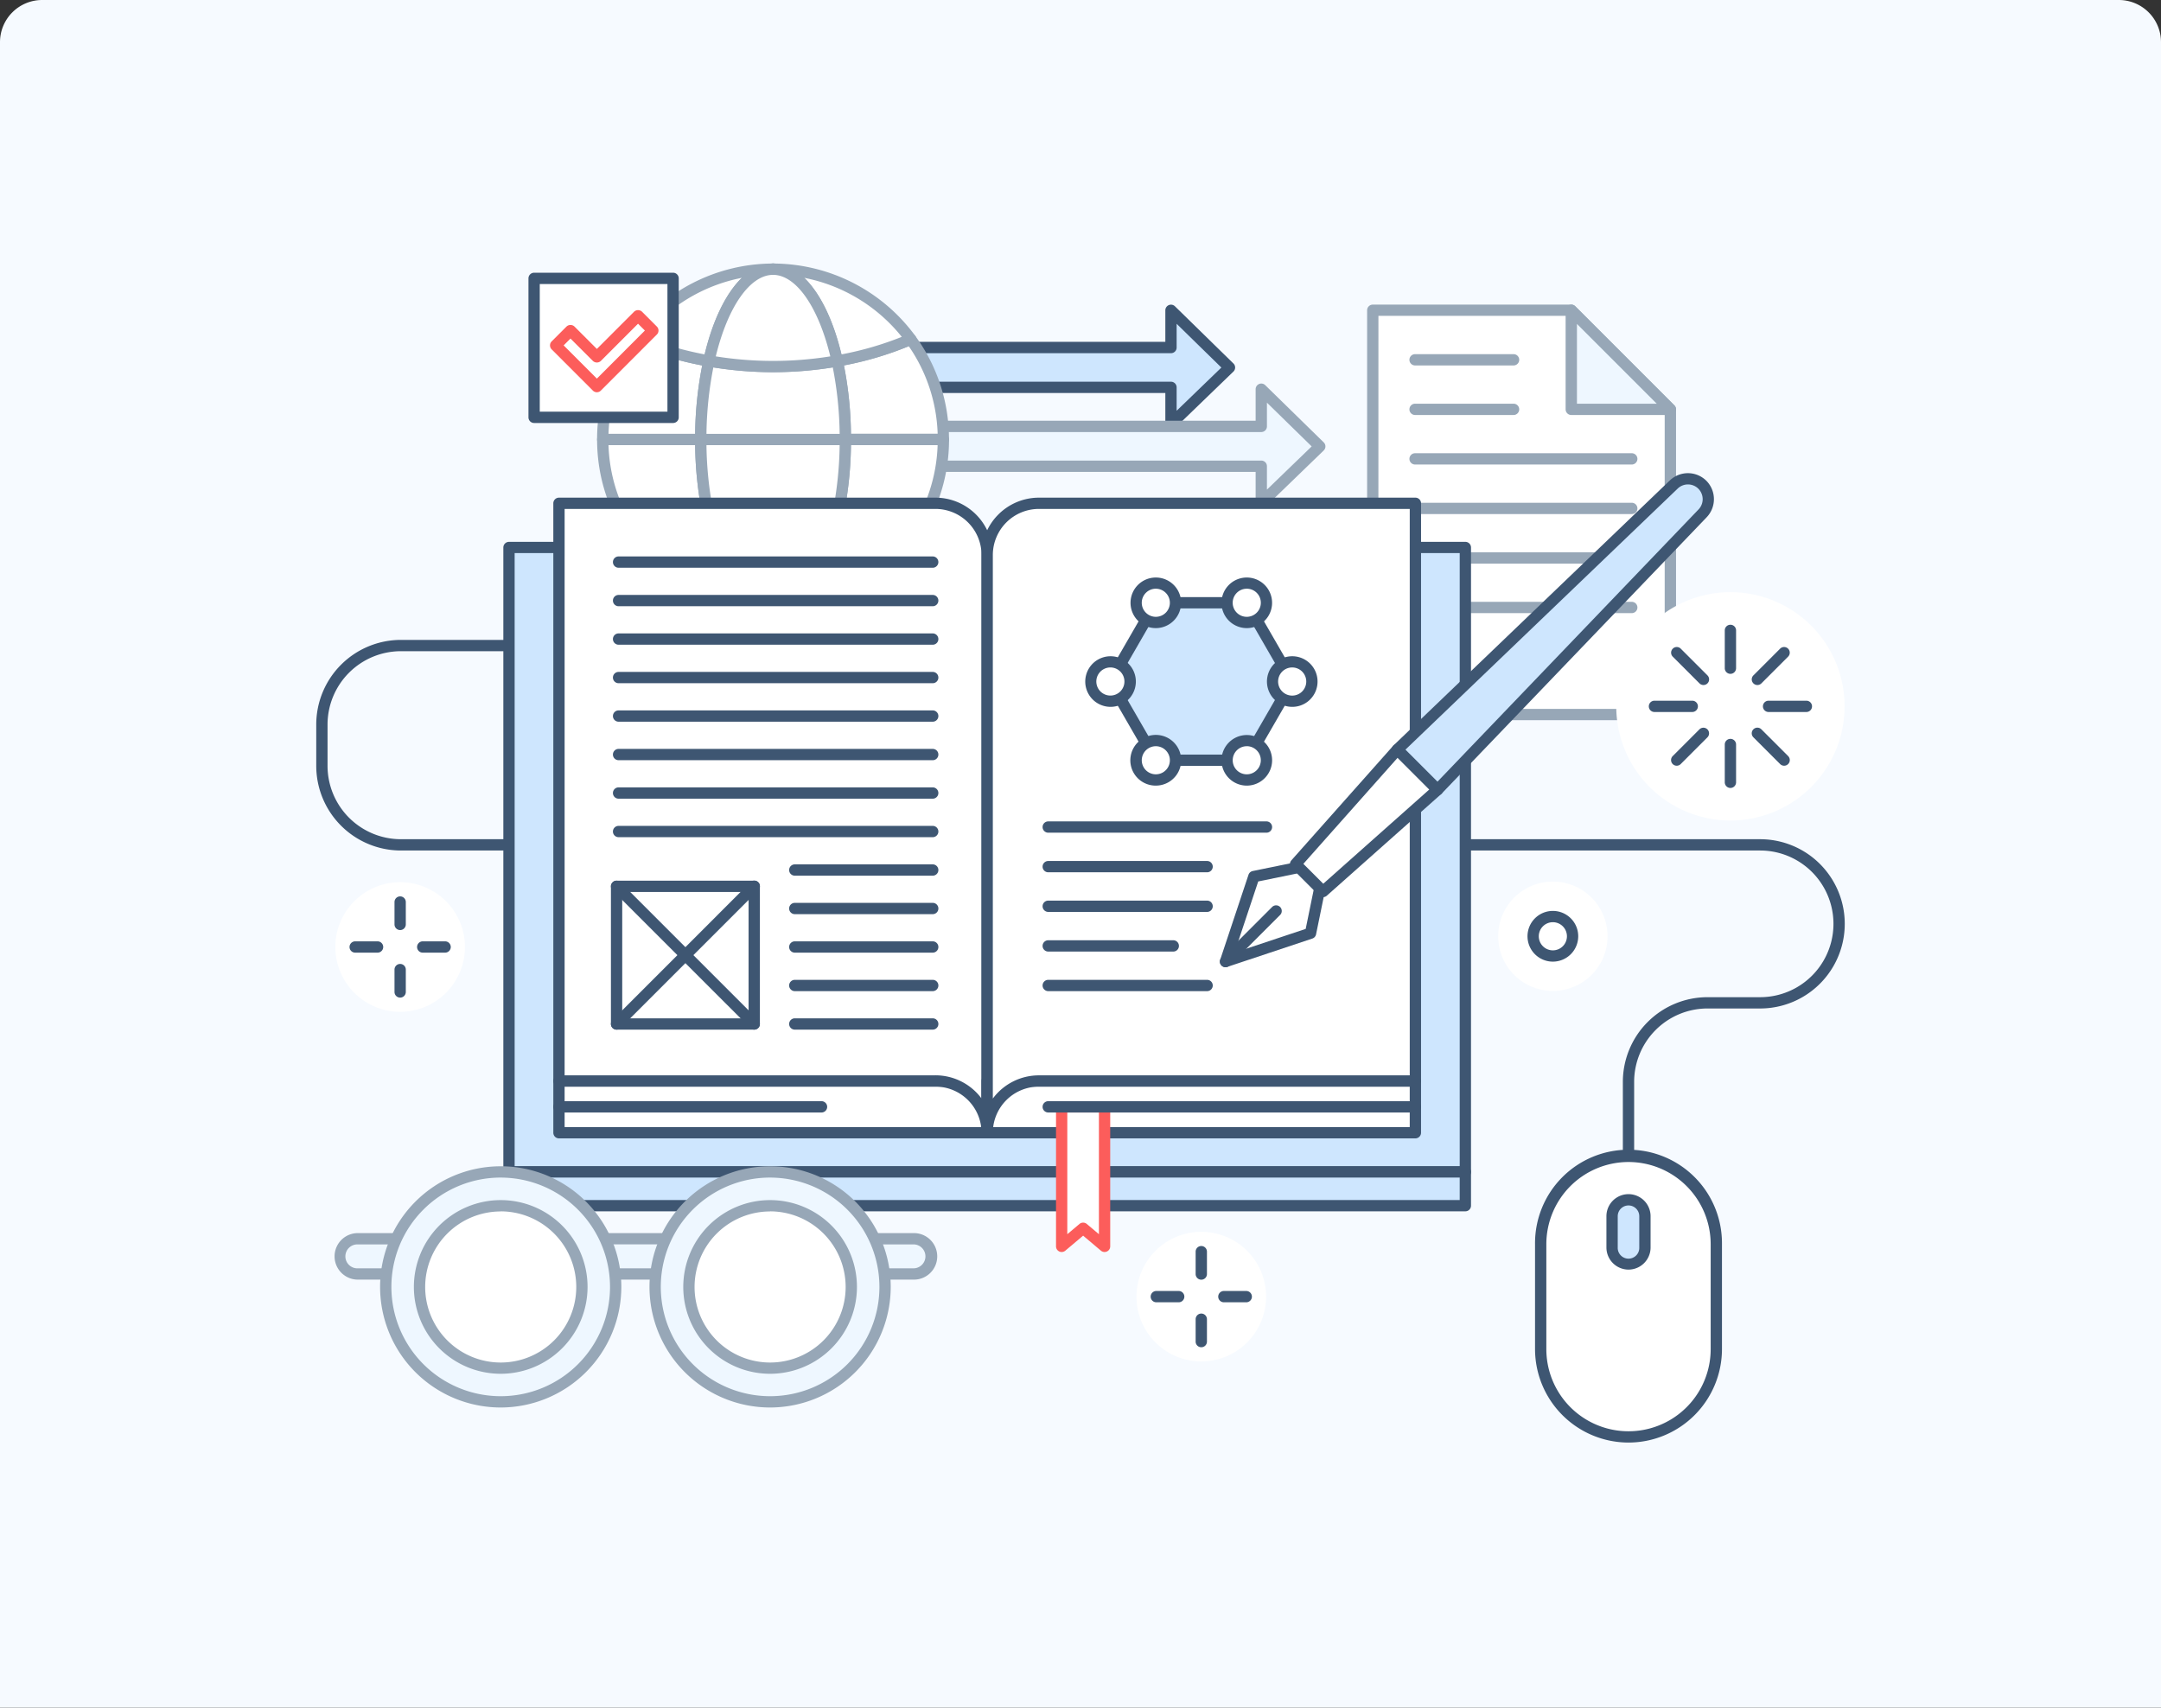 <svg xmlns="http://www.w3.org/2000/svg" width="205" height="162" viewBox="0 0 205 162">
  <rect x="0" y="0" width="205" height="162" fill="#333333" stroke="none"/>
  <g id="그룹_1027" data-name="그룹 1027" transform="translate(-81 -320)">
    <path id="img_" d="M4,0H201a4,4,0,0,1,4,4V162a0,0,0,0,1,0,0H0a0,0,0,0,1,0,0V4A4,4,0,0,1,4,0Z" transform="translate(81 320)" fill="#f6faff"/>
    <g id="그룹_960" data-name="그룹 960" transform="translate(-520.139 -201.984)">
      <path id="패스_1582" data-name="패스 1582" d="M893.153,566.726v28.956H864.921V557.327h18.833Z" transform="translate(-133.557 -5.909)" fill="#fff"/>
      <path id="패스_1583" data-name="패스 1583" d="M892.438,595.5H864.207a.536.536,0,0,1-.536-.536V556.613a.536.536,0,0,1,.536-.536H883.04a.534.534,0,0,1,.379.157l9.4,9.4a.536.536,0,0,1,.157.379v28.956A.536.536,0,0,1,892.438,595.5Zm-27.7-1.072H891.9v-28.2l-9.084-9.085H864.743Z" transform="translate(-132.842 -5.195)" fill="#97a7b7"/>
      <path id="패스_1584" data-name="패스 1584" d="M918.249,566.726h-9.4v-9.4Z" transform="translate(-158.653 -5.909)" fill="#eef7ff"/>
      <path id="패스_1585" data-name="패스 1585" d="M917.535,566.548h-9.4a.536.536,0,0,1-.536-.536v-9.4a.535.535,0,0,1,.914-.379l9.4,9.4a.536.536,0,0,1-.379.915Zm-8.862-1.072h7.568l-7.568-7.569Z" transform="translate(-157.939 -5.195)" fill="#97a7b7"/>
      <line id="선_322" data-name="선 322" x2="9.343" transform="translate(735.377 556.118)" fill="#fff"/>
      <path id="패스_1586" data-name="패스 1586" d="M882.91,568.11h-9.343a.536.536,0,1,1,0-1.072h9.343a.536.536,0,1,1,0,1.072Z" transform="translate(-138.189 -11.457)" fill="#97a7b7"/>
      <line id="선_323" data-name="선 323" x2="9.343" transform="translate(735.377 560.817)" fill="#fff"/>
      <path id="패스_1587" data-name="패스 1587" d="M882.91,579.072h-9.343a.536.536,0,1,1,0-1.072h9.343a.536.536,0,1,1,0,1.072Z" transform="translate(-138.189 -17.719)" fill="#97a7b7"/>
      <line id="선_324" data-name="선 324" x2="20.556" transform="translate(735.377 565.516)" fill="#fff"/>
      <path id="패스_1588" data-name="패스 1588" d="M894.123,590.033H873.567a.536.536,0,1,1,0-1.072h20.556a.536.536,0,1,1,0,1.072Z" transform="translate(-138.189 -23.981)" fill="#97a7b7"/>
      <line id="선_325" data-name="선 325" x2="20.556" transform="translate(735.377 570.215)" fill="#fff"/>
      <path id="패스_1589" data-name="패스 1589" d="M894.123,600.994H873.567a.536.536,0,1,1,0-1.072h20.556a.536.536,0,1,1,0,1.072Z" transform="translate(-138.189 -30.243)" fill="#97a7b7"/>
      <line id="선_326" data-name="선 326" x2="20.556" transform="translate(735.377 574.915)" fill="#fff"/>
      <path id="패스_1590" data-name="패스 1590" d="M894.123,611.956H873.567a.536.536,0,1,1,0-1.072h20.556a.536.536,0,0,1,0,1.072Z" transform="translate(-138.189 -36.505)" fill="#97a7b7"/>
      <line id="선_327" data-name="선 327" x2="20.556" transform="translate(735.377 579.614)" fill="#fff"/>
      <path id="패스_1591" data-name="패스 1591" d="M894.123,622.917H873.567a.536.536,0,1,1,0-1.072h20.556a.536.536,0,0,1,0,1.072Z" transform="translate(-138.189 -42.767)" fill="#97a7b7"/>
      <path id="패스_1592" data-name="패스 1592" d="M781.395,562.766l-5.548-5.427v3.526H742.508v3.782h33.338v3.484Z" transform="translate(-63.624 -5.916)" fill="#cee6fe"/>
      <path id="패스_1593" data-name="패스 1593" d="M775.132,567.953a.526.526,0,0,1-.209-.043.535.535,0,0,1-.327-.493v-2.948h-32.8a.536.536,0,0,1-.536-.536v-3.782a.536.536,0,0,1,.536-.536h32.8v-2.99a.536.536,0,0,1,.911-.383l5.548,5.426a.536.536,0,0,1,0,.768L775.5,567.8A.535.535,0,0,1,775.132,567.953Zm-32.8-4.555h32.8a.536.536,0,0,1,.536.536v2.22l4.244-4.1-4.244-4.15v2.252a.536.536,0,0,1-.536.536h-32.8Z" transform="translate(-62.909 -5.202)" fill="#3e5672"/>
      <path id="패스_1594" data-name="패스 1594" d="M801.376,580.221l-5.549-5.427v3.526H762.49V582.1h33.338v3.484Z" transform="translate(-75.039 -15.888)" fill="#eef7ff"/>
      <path id="패스_1595" data-name="패스 1595" d="M795.113,585.407a.527.527,0,0,1-.209-.043.535.535,0,0,1-.327-.493v-2.948h-32.8a.536.536,0,0,1-.536-.536v-3.781a.536.536,0,0,1,.536-.536h32.8v-2.99a.536.536,0,0,1,.911-.383l5.548,5.427a.536.536,0,0,1,0,.768l-5.548,5.365A.536.536,0,0,1,795.113,585.407Zm-32.8-4.556h32.8a.536.536,0,0,1,.536.536v2.22l4.244-4.1-4.244-4.151v2.253a.536.536,0,0,1-.536.536h-32.8Z" transform="translate(-74.324 -15.174)" fill="#97a7b7"/>
      <path id="패스_1596" data-name="패스 1596" d="M732.22,548.234h0Z" transform="translate(-57.745 -0.714)" fill="#fff"/>
      <path id="패스_1597" data-name="패스 1597" d="M731.506,548.056h0a.536.536,0,1,1,.537-.536A.536.536,0,0,1,731.5,548.056Z" transform="translate(-57.031)" fill="#97a7b7"/>
      <path id="패스_1598" data-name="패스 1598" d="M704.609,565.793a30.945,30.945,0,0,1-6.975-2.056,16.08,16.08,0,0,0-3.1,9.509h9.3a34.827,34.827,0,0,1,.774-7.453" transform="translate(-36.218 -9.571)" fill="#fff"/>
      <path id="패스_1599" data-name="패스 1599" d="M703.12,573.068h-9.3a.536.536,0,0,1-.536-.536,16.564,16.564,0,0,1,3.2-9.825.535.535,0,0,1,.647-.176,30.384,30.384,0,0,0,6.853,2.02.536.536,0,0,1,.431.643,34.587,34.587,0,0,0-.761,7.337A.536.536,0,0,1,703.12,573.068ZM694.366,572h8.222a35.223,35.223,0,0,1,.668-6.489,31.4,31.4,0,0,1-6.149-1.822A15.483,15.483,0,0,0,694.366,572Z" transform="translate(-35.503 -8.857)" fill="#97a7b7"/>
      <path id="패스_1600" data-name="패스 1600" d="M747.184,573.246h9.3a16.077,16.077,0,0,0-3.1-9.509,30.949,30.949,0,0,1-6.974,2.056,34.818,34.818,0,0,1,.774,7.453" transform="translate(-65.853 -9.571)" fill="#fff"/>
      <path id="패스_1601" data-name="패스 1601" d="M755.769,573.068h-9.3a.536.536,0,0,1-.536-.536,34.53,34.53,0,0,0-.761-7.337.536.536,0,0,1,.43-.644,30.37,30.37,0,0,0,6.853-2.02.535.535,0,0,1,.647.176,16.561,16.561,0,0,1,3.2,9.825A.536.536,0,0,1,755.769,573.068Zm-8.763-.536h0Zm0-.536h8.222a15.487,15.487,0,0,0-2.741-8.312,31.417,31.417,0,0,1-6.149,1.822A35.15,35.15,0,0,1,747,572Z" transform="translate(-65.139 -8.857)" fill="#97a7b7"/>
      <path id="패스_1602" data-name="패스 1602" d="M703.835,585.918h-9.3a16.074,16.074,0,0,0,3.1,9.509,30.975,30.975,0,0,1,6.974-2.056,34.825,34.825,0,0,1-.774-7.453" transform="translate(-36.218 -22.242)" fill="#fff"/>
      <path id="패스_1603" data-name="패스 1603" d="M696.92,595.249a.535.535,0,0,1-.433-.22,16.56,16.56,0,0,1-3.2-9.825.536.536,0,0,1,.536-.536h9.3a.536.536,0,0,1,.536.536,34.58,34.58,0,0,0,.761,7.337.536.536,0,0,1-.43.644,30.435,30.435,0,0,0-6.853,2.02A.527.527,0,0,1,696.92,595.249Zm-2.553-9.509a15.479,15.479,0,0,0,2.74,8.312,31.434,31.434,0,0,1,6.149-1.822,35.218,35.218,0,0,1-.668-6.49Z" transform="translate(-35.504 -21.528)" fill="#97a7b7"/>
      <path id="패스_1604" data-name="패스 1604" d="M747.184,585.918a34.813,34.813,0,0,1-.774,7.453,30.968,30.968,0,0,1,6.974,2.056,16.076,16.076,0,0,0,3.1-9.509Z" transform="translate(-65.853 -22.242)" fill="#fff"/>
      <path id="패스_1605" data-name="패스 1605" d="M752.67,595.249a.527.527,0,0,1-.213-.045,30.419,30.419,0,0,0-6.854-2.02.536.536,0,0,1-.43-.644,34.525,34.525,0,0,0,.761-7.337.536.536,0,0,1,.536-.536h9.3a.536.536,0,0,1,.536.536,16.56,16.56,0,0,1-3.2,9.825A.535.535,0,0,1,752.67,595.249Zm-6.336-3.019a31.407,31.407,0,0,1,6.149,1.822,15.48,15.48,0,0,0,2.741-8.312H747A35.156,35.156,0,0,1,746.334,592.23Z" transform="translate(-65.139 -21.528)" fill="#97a7b7"/>
      <path id="패스_1606" data-name="패스 1606" d="M717,593.371a34.931,34.931,0,0,1,12.167,0,34.851,34.851,0,0,0,.774-7.453H716.226a34.82,34.82,0,0,0,.774,7.453" transform="translate(-48.609 -22.242)" fill="#fff"/>
      <path id="패스_1607" data-name="패스 1607" d="M716.285,593.193a.535.535,0,0,1-.523-.42,35.162,35.162,0,0,1-.786-7.569.536.536,0,0,1,.536-.536h13.715a.536.536,0,0,1,.536.536,35.149,35.149,0,0,1-.787,7.569.536.536,0,0,1-.617.412,34.559,34.559,0,0,0-11.981,0A.526.526,0,0,1,716.285,593.193Zm-.234-7.453a34.788,34.788,0,0,0,.652,6.3,35.628,35.628,0,0,1,11.331,0,34.771,34.771,0,0,0,.652-6.3Z" transform="translate(-47.895 -21.528)" fill="#97a7b7"/>
      <path id="패스_1608" data-name="패스 1608" d="M723.083,569.067a35.141,35.141,0,0,1-6.083-.533,34.817,34.817,0,0,0-.774,7.453h13.715a34.848,34.848,0,0,0-.774-7.453,35.143,35.143,0,0,1-6.083.533" transform="translate(-48.609 -12.311)" fill="#fff"/>
      <path id="패스_1609" data-name="패스 1609" d="M729.227,575.808H715.512a.535.535,0,0,1-.536-.536,35.159,35.159,0,0,1,.786-7.569.536.536,0,0,1,.616-.412,34.559,34.559,0,0,0,11.981,0,.535.535,0,0,1,.617.412,35.145,35.145,0,0,1,.787,7.569A.536.536,0,0,1,729.227,575.808Zm-13.175-1.072h12.635a34.772,34.772,0,0,0-.652-6.3,35.616,35.616,0,0,1-11.331,0A34.79,34.79,0,0,0,716.051,574.736Z" transform="translate(-47.895 -11.596)" fill="#97a7b7"/>
      <path id="패스_1610" data-name="패스 1610" d="M714.819,548.234a16.132,16.132,0,0,0-13.057,6.646,30.949,30.949,0,0,0,6.975,2.056c1.143-5.169,3.437-8.7,6.082-8.7" transform="translate(-40.346 -0.714)" fill="#fff"/>
      <path id="패스_1611" data-name="패스 1611" d="M708.023,556.758a.526.526,0,0,1-.093-.008,31.463,31.463,0,0,1-7.1-2.092.537.537,0,0,1-.219-.807,16.758,16.758,0,0,1,13.49-6.867h0a.536.536,0,0,1,0,1.072c-2.265,0-4.447,3.252-5.56,8.282A.536.536,0,0,1,708.023,556.758Zm-6.128-2.817a30.544,30.544,0,0,0,5.721,1.662c.794-3.3,2.042-5.823,3.53-7.261A15.7,15.7,0,0,0,701.894,553.941Z" transform="translate(-39.632)" fill="#97a7b7"/>
      <path id="패스_1612" data-name="패스 1612" d="M738.3,556.937a30.956,30.956,0,0,0,6.974-2.056,16.129,16.129,0,0,0-13.057-6.646c2.646,0,4.939,3.533,6.083,8.7" transform="translate(-57.747 -0.714)" fill="#fff"/>
      <path id="패스_1613" data-name="패스 1613" d="M737.591,556.759a.536.536,0,0,1-.523-.42c-1.113-5.03-3.295-8.281-5.559-8.282a.536.536,0,0,1,0-1.072h0A16.755,16.755,0,0,1,745,553.851a.536.536,0,0,1-.219.807,31.5,31.5,0,0,1-7.1,2.093A.536.536,0,0,1,737.591,556.759Zm-3.123-8.416c1.488,1.438,2.736,3.958,3.53,7.261a30.5,30.5,0,0,0,5.721-1.663A15.706,15.706,0,0,0,734.468,548.343Z" transform="translate(-57.034 -0.001)" fill="#97a7b7"/>
      <path id="패스_1614" data-name="패스 1614" d="M718.031,556.937a34.963,34.963,0,0,0,12.167,0c-1.143-5.169-3.437-8.7-6.083-8.7h0c-2.645,0-4.939,3.533-6.082,8.7" transform="translate(-49.64 -0.714)" fill="#fff"/>
      <path id="패스_1615" data-name="패스 1615" d="M723.4,557.293a35.8,35.8,0,0,1-6.177-.542.535.535,0,0,1-.43-.643c1.244-5.626,3.775-9.122,6.606-9.123s5.363,3.5,6.608,9.123a.536.536,0,0,1-.43.643A35.794,35.794,0,0,1,723.4,557.293Zm-5.433-1.5a34.515,34.515,0,0,0,10.865,0c-1.146-4.716-3.25-7.731-5.431-7.732S719.114,551.072,717.967,555.789Z" transform="translate(-48.926 -0.001)" fill="#97a7b7"/>
      <path id="패스_1616" data-name="패스 1616" d="M714.821,612.006c-2.646,0-4.94-3.533-6.083-8.7a30.932,30.932,0,0,0-6.974,2.056,16.15,16.15,0,0,0,26.115,0A30.931,30.931,0,0,0,720.9,603.3c-1.144,5.17-3.438,8.7-6.083,8.7" transform="translate(-40.347 -32.175)" fill="#fff"/>
      <path id="패스_1617" data-name="패스 1617" d="M714.107,611.828a16.756,16.756,0,0,1-13.491-6.867.537.537,0,0,1,.219-.807,31.4,31.4,0,0,1,7.1-2.092.536.536,0,0,1,.616.412c1.113,5.031,3.3,8.282,5.56,8.282s4.447-3.251,5.56-8.283a.534.534,0,0,1,.616-.412,31.431,31.431,0,0,1,7.1,2.092.536.536,0,0,1,.219.807A16.758,16.758,0,0,1,714.107,611.828Zm6.49-8.619c-.794,3.3-2.042,5.823-3.531,7.262a15.709,15.709,0,0,0,9.252-5.6A30.526,30.526,0,0,0,720.6,603.209Zm-18.7,1.663a15.709,15.709,0,0,0,9.251,5.6c-1.488-1.438-2.736-3.957-3.53-7.262A30.5,30.5,0,0,0,701.9,604.871Z" transform="translate(-39.632 -31.461)" fill="#97a7b7"/>
      <path id="패스_1618" data-name="패스 1618" d="M718.031,602.592c1.143,5.17,3.438,8.7,6.083,8.7s4.94-3.532,6.083-8.7a34.939,34.939,0,0,0-12.167,0" transform="translate(-49.64 -31.463)" fill="#fff"/>
      <path id="패스_1619" data-name="패스 1619" d="M723.4,611.12c-2.831,0-5.363-3.5-6.607-9.123a.535.535,0,0,1,.43-.643,35.664,35.664,0,0,1,12.353,0,.536.536,0,0,1,.43.643C728.761,607.624,726.23,611.12,723.4,611.12Zm-5.433-8.8c1.146,4.717,3.251,7.732,5.433,7.732s4.285-3.015,5.432-7.732A34.515,34.515,0,0,0,717.967,602.316Z" transform="translate(-48.926 -30.753)" fill="#97a7b7"/>
      <path id="패스_1620" data-name="패스 1620" d="M755.625,686.961a.536.536,0,0,1-.536-.536V672.189a8.039,8.039,0,0,1,8.029-8.029h4.992a6.957,6.957,0,0,0,0-13.914H639.168a8.038,8.038,0,0,1-8.029-8.029v-3.922a8.038,8.038,0,0,1,8.029-8.029h39.9a.536.536,0,0,1,0,1.072h-39.9a6.965,6.965,0,0,0-6.957,6.957v3.922a6.965,6.965,0,0,0,6.957,6.957H768.11a8.029,8.029,0,1,1,0,16.058h-4.992a6.966,6.966,0,0,0-6.958,6.958v14.236A.536.536,0,0,1,755.625,686.961Z" transform="translate(0 -47.577)" fill="#3e5672"/>
      <path id="패스_1621" data-name="패스 1621" d="M940.459,630.539a10.83,10.83,0,1,1-10.83-10.83,10.83,10.83,0,0,1,10.83,10.83" transform="translate(-164.336 -41.547)" fill="#fff"/>
      <line id="선_328" data-name="선 328" y1="3.586" transform="translate(765.293 581.787)" fill="#fff"/>
      <path id="패스_1622" data-name="패스 1622" d="M943.346,631.572a.536.536,0,0,1-.536-.536V627.45a.536.536,0,1,1,1.072,0v3.587A.536.536,0,0,1,943.346,631.572Z" transform="translate(-178.053 -45.663)" fill="#3e5672"/>
      <line id="선_329" data-name="선 329" x1="2.536" y1="2.536" transform="translate(760.198 583.898)" fill="#fff"/>
      <path id="패스_1623" data-name="패스 1623" d="M934,635.445a.534.534,0,0,1-.379-.157l-2.536-2.536a.536.536,0,0,1,.758-.758l2.536,2.536a.536.536,0,0,1-.379.915Z" transform="translate(-171.264 -48.475)" fill="#3e5672"/>
      <line id="선_330" data-name="선 330" x1="3.586" transform="translate(758.087 588.993)" fill="#fff"/>
      <path id="패스_1624" data-name="패스 1624" d="M930.125,644.793h-3.586a.536.536,0,0,1,0-1.072h3.586a.536.536,0,0,1,0,1.072Z" transform="translate(-168.452 -55.264)" fill="#3e5672"/>
      <line id="선_331" data-name="선 331" x1="2.536" y2="2.536" transform="translate(760.198 591.552)" fill="#fff"/>
      <path id="패스_1625" data-name="패스 1625" d="M931.462,653.3a.536.536,0,0,1-.379-.915l2.536-2.536a.536.536,0,0,1,.758.758l-2.536,2.536A.535.535,0,0,1,931.462,653.3Z" transform="translate(-171.264 -58.675)" fill="#3e5672"/>
      <line id="선_332" data-name="선 332" y2="3.586" transform="translate(765.293 592.612)" fill="#fff"/>
      <path id="패스_1626" data-name="패스 1626" d="M943.346,656.821a.536.536,0,0,1-.536-.536V652.7a.536.536,0,0,1,1.072,0v3.587A.536.536,0,0,1,943.346,656.821Z" transform="translate(-178.053 -60.087)" fill="#3e5672"/>
      <line id="선_333" data-name="선 333" x2="2.536" y2="2.536" transform="translate(767.852 591.552)" fill="#fff"/>
      <path id="패스_1627" data-name="패스 1627" d="M951.851,653.3a.533.533,0,0,1-.378-.157l-2.536-2.536a.536.536,0,1,1,.758-.758l2.536,2.536a.536.536,0,0,1-.379.915Z" transform="translate(-181.463 -58.675)" fill="#3e5672"/>
      <line id="선_334" data-name="선 334" x2="3.586" transform="translate(768.912 588.993)" fill="#fff"/>
      <path id="패스_1628" data-name="패스 1628" d="M955.374,644.793h-3.586a.536.536,0,0,1,0-1.072h3.586a.536.536,0,1,1,0,1.072Z" transform="translate(-182.876 -55.264)" fill="#3e5672"/>
      <line id="선_335" data-name="선 335" y1="2.536" x2="2.536" transform="translate(767.852 583.898)" fill="#fff"/>
      <path id="패스_1629" data-name="패스 1629" d="M949.315,635.445a.536.536,0,0,1-.379-.915l2.536-2.536a.536.536,0,0,1,.758.758l-2.536,2.536A.534.534,0,0,1,949.315,635.445Z" transform="translate(-181.463 -48.475)" fill="#3e5672"/>
      <path id="패스_1630" data-name="패스 1630" d="M647.661,690.032a6.147,6.147,0,1,1-6.147-6.146,6.147,6.147,0,0,1,6.147,6.146" transform="translate(-2.416 -78.21)" fill="#fff"/>
      <line id="선_336" data-name="선 336" y1="2.123" transform="translate(639.099 607.557)" fill="#fff"/>
      <path id="패스_1631" data-name="패스 1631" d="M648.991,690.219a.536.536,0,0,1-.536-.536V687.56a.536.536,0,0,1,1.072,0v2.123A.536.536,0,0,1,648.991,690.219Z" transform="translate(-9.892 -80.003)" fill="#3e5672"/>
      <line id="선_337" data-name="선 337" x1="2.123" transform="translate(634.833 611.822)" fill="#fff"/>
      <path id="패스_1632" data-name="패스 1632" d="M641.165,698.045h-2.123a.536.536,0,1,1,0-1.072h2.123a.536.536,0,0,1,0,1.072Z" transform="translate(-4.209 -85.687)" fill="#3e5672"/>
      <line id="선_338" data-name="선 338" y2="2.123" transform="translate(639.099 613.965)" fill="#fff"/>
      <path id="패스_1633" data-name="패스 1633" d="M648.991,705.166a.536.536,0,0,1-.536-.536v-2.123a.536.536,0,0,1,1.072,0v2.123A.536.536,0,0,1,648.991,705.166Z" transform="translate(-9.892 -88.542)" fill="#3e5672"/>
      <line id="선_339" data-name="선 339" x2="2.123" transform="translate(641.241 611.822)" fill="#fff"/>
      <path id="패스_1634" data-name="패스 1634" d="M656.112,698.045h-2.123a.536.536,0,0,1,0-1.072h2.123a.536.536,0,0,1,0,1.072Z" transform="translate(-12.748 -85.687)" fill="#3e5672"/>
      <path id="패스_1635" data-name="패스 1635" d="M824.933,767.4a6.147,6.147,0,1,1-6.147-6.147,6.147,6.147,0,0,1,6.147,6.147" transform="translate(-103.688 -122.409)" fill="#fff"/>
      <line id="선_340" data-name="선 340" y1="2.123" transform="translate(715.097 640.725)" fill="#fff"/>
      <path id="패스_1636" data-name="패스 1636" d="M826.263,767.586a.536.536,0,0,1-.536-.536v-2.123a.536.536,0,1,1,1.072,0v2.123A.536.536,0,0,1,826.263,767.586Z" transform="translate(-111.165 -124.202)" fill="#3e5672"/>
      <line id="선_341" data-name="선 341" x1="2.123" transform="translate(710.832 644.991)" fill="#fff"/>
      <path id="패스_1637" data-name="패스 1637" d="M818.436,775.412h-2.123a.536.536,0,1,1,0-1.072h2.123a.536.536,0,1,1,0,1.072Z" transform="translate(-105.481 -129.885)" fill="#3e5672"/>
      <line id="선_342" data-name="선 342" y2="2.123" transform="translate(715.097 647.133)" fill="#fff"/>
      <path id="패스_1638" data-name="패스 1638" d="M826.263,782.533a.535.535,0,0,1-.536-.536v-2.123a.536.536,0,1,1,1.072,0V782A.536.536,0,0,1,826.263,782.533Z" transform="translate(-111.165 -132.741)" fill="#3e5672"/>
      <line id="선_343" data-name="선 343" x2="2.123" transform="translate(717.24 644.991)" fill="#fff"/>
      <path id="패스_1639" data-name="패스 1639" d="M833.384,775.412h-2.123a.536.536,0,1,1,0-1.072h2.123a.536.536,0,1,1,0,1.072Z" transform="translate(-114.021 -129.885)" fill="#3e5672"/>
      <path id="패스_1640" data-name="패스 1640" d="M903.045,688.935a5.188,5.188,0,1,1-5.188-5.188,5.188,5.188,0,0,1,5.188,5.188" transform="translate(-149.408 -78.131)" fill="#fff"/>
      <path id="패스_1641" data-name="패스 1641" d="M904.148,693.357a1.871,1.871,0,1,1-1.87-1.87,1.871,1.871,0,0,1,1.87,1.87" transform="translate(-153.829 -82.552)" fill="#fff"/>
      <path id="패스_1642" data-name="패스 1642" d="M901.564,695.049a2.406,2.406,0,1,1,2.406-2.406A2.409,2.409,0,0,1,901.564,695.049Zm0-3.741a1.335,1.335,0,1,0,1.335,1.335A1.337,1.337,0,0,0,901.564,691.308Z" transform="translate(-153.115 -81.838)" fill="#3e5672"/>
      <rect id="사각형_1164" data-name="사각형 1164" width="90.725" height="59.242" transform="translate(649.424 573.918)" fill="#cee6fe"/>
      <path id="패스_1643" data-name="패스 1643" d="M763.8,668.874H673.076a.536.536,0,0,1-.536-.536V609.1a.536.536,0,0,1,.536-.536H763.8a.536.536,0,0,1,.536.536v59.242A.536.536,0,0,1,763.8,668.874ZM673.612,667.8h89.653V609.632H673.612Z" transform="translate(-23.652 -35.177)" fill="#3e5672"/>
      <rect id="사각형_1165" data-name="사각형 1165" width="90.725" height="3.2" transform="translate(649.424 633.161)" fill="#cee6fe"/>
      <path id="패스_1644" data-name="패스 1644" d="M763.8,751.019H673.076a.536.536,0,0,1-.536-.536v-3.2a.536.536,0,0,1,.536-.536H763.8a.536.536,0,0,1,.536.536v3.2A.536.536,0,0,1,763.8,751.019Zm-90.189-1.072h89.653v-2.129H673.612Z" transform="translate(-23.652 -114.122)" fill="#3e5672"/>
      <rect id="사각형_1166" data-name="사각형 1166" width="40.622" height="4.909" transform="translate(654.164 624.531)" fill="#fff"/>
      <path id="패스_1645" data-name="패스 1645" d="M724.755,732.6H684.133a.536.536,0,0,1-.536-.536v-4.909a.536.536,0,0,1,.536-.536h40.622a.536.536,0,0,1,.536.536v4.909A.536.536,0,0,1,724.755,732.6Zm-40.086-1.072h39.55v-3.837h-39.55Z" transform="translate(-29.968 -102.622)" fill="#3e5672"/>
      <path id="패스_1646" data-name="패스 1646" d="M720.56,600.034H684.846v54.8H720.56a4.909,4.909,0,0,1,4.909,4.909v-54.8a4.909,4.909,0,0,0-4.909-4.909" transform="translate(-30.682 -30.307)" fill="#fff"/>
      <path id="패스_1647" data-name="패스 1647" d="M724.755,659.568a.536.536,0,0,1-.536-.536,4.379,4.379,0,0,0-4.373-4.373H684.133a.536.536,0,0,1-.536-.536v-54.8a.536.536,0,0,1,.536-.536h35.713a5.451,5.451,0,0,1,5.445,5.445v54.8A.536.536,0,0,1,724.755,659.568Zm-40.086-5.981h35.177a5.441,5.441,0,0,1,4.373,2.2V604.228a4.379,4.379,0,0,0-4.373-4.373H684.669Z" transform="translate(-29.968 -29.592)" fill="#3e5672"/>
      <line id="선_344" data-name="선 344" x2="24.907" transform="translate(654.164 626.986)" fill="#fff"/>
      <path id="패스_1648" data-name="패스 1648" d="M709.04,733.414H684.133a.536.536,0,1,1,0-1.072H709.04a.536.536,0,1,1,0,1.072Z" transform="translate(-29.968 -105.892)" fill="#3e5672"/>
      <rect id="사각형_1167" data-name="사각형 1167" width="40.622" height="4.909" transform="translate(694.786 624.531)" fill="#fff"/>
      <path id="패스_1649" data-name="패스 1649" d="M819.508,732.6H778.886a.536.536,0,0,1-.536-.536v-4.909a.536.536,0,0,1,.536-.536h40.622a.536.536,0,0,1,.536.536v4.909A.536.536,0,0,1,819.508,732.6Zm-40.086-1.072h39.55v-3.837h-39.55Z" transform="translate(-84.1 -102.622)" fill="#3e5672"/>
      <path id="패스_1650" data-name="패스 1650" d="M784.509,600.034h35.714v54.8H784.509a4.909,4.909,0,0,0-4.909,4.909v-54.8a4.909,4.909,0,0,1,4.909-4.909" transform="translate(-84.814 -30.307)" fill="#fff"/>
      <path id="패스_1651" data-name="패스 1651" d="M778.886,659.568a.536.536,0,0,1-.536-.536v-54.8a5.451,5.451,0,0,1,5.445-5.445h35.714a.536.536,0,0,1,.536.536v54.8a.536.536,0,0,1-.536.536H783.795a4.378,4.378,0,0,0-4.373,4.373A.536.536,0,0,1,778.886,659.568Zm4.909-59.713a4.378,4.378,0,0,0-4.373,4.373v51.563a5.44,5.44,0,0,1,4.373-2.2h35.178V599.855Z" transform="translate(-84.1 -29.592)" fill="#3e5672"/>
      <path id="패스_1652" data-name="패스 1652" d="M800.154,746.828l-2.034-1.715-2.034,1.715V733.593h4.068Z" transform="translate(-94.232 -106.607)" fill="#fff"/>
      <path id="패스_1653" data-name="패스 1653" d="M799.44,746.65a.534.534,0,0,1-.345-.126l-1.689-1.424-1.689,1.424a.536.536,0,0,1-.882-.41V732.879a.536.536,0,0,1,.536-.536h4.069a.536.536,0,0,1,.536.536v13.235a.535.535,0,0,1-.536.536Zm-2.034-2.787a.536.536,0,0,1,.346.126l1.153.972V733.415h-3v11.547l1.153-.972A.536.536,0,0,1,797.406,743.863Z" transform="translate(-93.518 -105.893)" fill="#fc5d5b"/>
      <line id="선_345" data-name="선 345" x1="34.827" transform="translate(700.581 626.986)" fill="#fff"/>
      <path id="패스_1654" data-name="패스 1654" d="M827.23,733.414H792.4a.536.536,0,1,1,0-1.072H827.23a.536.536,0,1,1,0,1.072Z" transform="translate(-91.821 -105.892)" fill="#3e5672"/>
      <path id="패스_1655" data-name="패스 1655" d="M819.8,622.052h-8.624l-4.312,7.469,4.313,7.469H819.8l4.312-7.469Z" transform="translate(-100.387 -42.885)" fill="#cee6fe"/>
      <path id="패스_1656" data-name="패스 1656" d="M819.082,636.812h-8.624a.536.536,0,0,1-.464-.268l-4.313-7.469a.537.537,0,0,1,0-.536l4.313-7.469a.535.535,0,0,1,.464-.268h8.624a.535.535,0,0,1,.464.268l4.313,7.469a.536.536,0,0,1,0,.536l-4.313,7.469A.536.536,0,0,1,819.082,636.812Zm-8.315-1.072h8.005l4-6.933-4-6.933h-8.005l-4,6.933Z" transform="translate(-99.673 -42.171)" fill="#3e5672"/>
      <path id="패스_1657" data-name="패스 1657" d="M816.3,619.562a1.869,1.869,0,1,1-1.869-1.869,1.869,1.869,0,0,1,1.869,1.869" transform="translate(-103.643 -40.395)" fill="#fff"/>
      <path id="패스_1658" data-name="패스 1658" d="M813.714,621.252a2.4,2.4,0,1,1,2.4-2.4A2.407,2.407,0,0,1,813.714,621.252Zm0-3.738a1.333,1.333,0,1,0,1.332,1.333A1.334,1.334,0,0,0,813.714,617.515Z" transform="translate(-102.929 -39.681)" fill="#3e5672"/>
      <path id="패스_1659" data-name="패스 1659" d="M805.3,635.365a1.869,1.869,0,1,1-2.553.684,1.869,1.869,0,0,1,2.553-.684" transform="translate(-97.896 -50.347)" fill="#fff"/>
      <path id="패스_1660" data-name="패스 1660" d="M803.652,638.675a2.4,2.4,0,1,1,1.206-4.487h0a2.4,2.4,0,0,1-1.206,4.487Zm.006-3.737a1.333,1.333,0,1,0,.664.178h0A1.323,1.323,0,0,0,803.658,634.938Z" transform="translate(-97.183 -49.635)" fill="#3e5672"/>
      <path id="패스_1661" data-name="패스 1661" d="M813.493,652.787a1.869,1.869,0,1,1-.684,2.553,1.869,1.869,0,0,1,.684-2.553" transform="translate(-103.642 -60.301)" fill="#fff"/>
      <path id="패스_1662" data-name="패스 1662" d="M813.719,656.1a2.4,2.4,0,0,1-1.207-4.487h0a2.405,2.405,0,1,1,1.207,4.487Zm-.671-3.559a1.333,1.333,0,1,0,1.821.488,1.334,1.334,0,0,0-1.821-.488Z" transform="translate(-102.93 -59.588)" fill="#3e5672"/>
      <path id="패스_1663" data-name="패스 1663" d="M832.676,654.406a1.869,1.869,0,1,1,1.869,1.869,1.869,1.869,0,0,1-1.869-1.869" transform="translate(-115.135 -60.301)" fill="#fff"/>
      <path id="패스_1664" data-name="패스 1664" d="M833.831,656.1a2.4,2.4,0,1,1,2.406-2.4A2.407,2.407,0,0,1,833.831,656.1Zm0-3.738a1.333,1.333,0,1,0,1.334,1.333A1.334,1.334,0,0,0,833.831,652.359Z" transform="translate(-114.421 -59.587)" fill="#3e5672"/>
      <path id="패스_1665" data-name="패스 1665" d="M843.668,638.6a1.869,1.869,0,1,1,2.553-.684,1.869,1.869,0,0,1-2.553.684" transform="translate(-120.881 -50.347)" fill="#fff"/>
      <path id="패스_1666" data-name="패스 1666" d="M843.886,638.673a2.4,2.4,0,1,1,2.087-1.2A2.387,2.387,0,0,1,843.886,638.673Zm.006-3.737a1.335,1.335,0,1,0,.664.179A1.336,1.336,0,0,0,843.892,634.936Z" transform="translate(-120.168 -49.633)" fill="#3e5672"/>
      <path id="패스_1667" data-name="패스 1667" d="M835.479,621.18a1.869,1.869,0,1,1,.684-2.553,1.869,1.869,0,0,1-.684,2.553" transform="translate(-115.135 -40.394)" fill="#fff"/>
      <path id="패스_1668" data-name="패스 1668" d="M833.836,621.251a2.4,2.4,0,1,1,1.2-.322A2.405,2.405,0,0,1,833.836,621.251Zm-.006-3.737A1.333,1.333,0,1,0,834.5,620a1.332,1.332,0,0,0-.668-2.487Z" transform="translate(-114.422 -39.68)" fill="#3e5672"/>
      <rect id="사각형_1168" data-name="사각형 1168" width="13.059" height="13.059" transform="translate(659.63 606.066)" fill="#fff"/>
      <path id="패스_1669" data-name="패스 1669" d="M709.941,697.678H696.882a.536.536,0,0,1-.536-.536V684.083a.536.536,0,0,1,.536-.536h13.059a.536.536,0,0,1,.536.536v13.059A.536.536,0,0,1,709.941,697.678Zm-12.523-1.072h11.987V684.619H697.418Z" transform="translate(-37.252 -78.017)" fill="#3e5672"/>
      <line id="선_346" data-name="선 346" x1="13.059" y2="13.059" transform="translate(659.63 606.066)" fill="#fff"/>
      <path id="패스_1670" data-name="패스 1670" d="M696.882,697.678a.536.536,0,0,1-.379-.915L709.562,683.7a.536.536,0,1,1,.758.758L697.26,697.521A.534.534,0,0,1,696.882,697.678Z" transform="translate(-37.252 -78.017)" fill="#3e5672"/>
      <line id="선_347" data-name="선 347" x2="13.059" y2="13.059" transform="translate(659.63 606.066)" fill="#fff"/>
      <path id="패스_1671" data-name="패스 1671" d="M709.94,697.678a.534.534,0,0,1-.379-.157L696.5,684.462a.536.536,0,0,1,.758-.758l13.059,13.059a.536.536,0,0,1-.379.915Z" transform="translate(-37.251 -78.017)" fill="#3e5672"/>
      <line id="선_348" data-name="선 348" x2="13.084" transform="translate(676.536 619.126)" fill="#fff"/>
      <path id="패스_1672" data-name="패스 1672" d="M749.4,715.08H736.315a.536.536,0,1,1,0-1.072H749.4a.536.536,0,1,1,0,1.072Z" transform="translate(-59.779 -95.419)" fill="#3e5672"/>
      <line id="선_349" data-name="선 349" x2="13.084" transform="translate(676.536 615.474)" fill="#fff"/>
      <path id="패스_1673" data-name="패스 1673" d="M749.4,706.562H736.315a.536.536,0,0,1,0-1.072H749.4a.536.536,0,0,1,0,1.072Z" transform="translate(-59.779 -90.552)" fill="#3e5672"/>
      <line id="선_350" data-name="선 350" x2="13.084" transform="translate(676.536 611.822)" fill="#fff"/>
      <path id="패스_1674" data-name="패스 1674" d="M749.4,698.045H736.315a.536.536,0,0,1,0-1.072H749.4a.536.536,0,0,1,0,1.072Z" transform="translate(-59.779 -85.687)" fill="#3e5672"/>
      <line id="선_351" data-name="선 351" x2="13.084" transform="translate(676.536 608.171)" fill="#fff"/>
      <path id="패스_1675" data-name="패스 1675" d="M749.4,689.528H736.315a.536.536,0,0,1,0-1.072H749.4a.536.536,0,0,1,0,1.072Z" transform="translate(-59.779 -80.821)" fill="#3e5672"/>
      <line id="선_352" data-name="선 352" x2="13.084" transform="translate(676.536 604.519)" fill="#fff"/>
      <path id="패스_1676" data-name="패스 1676" d="M749.4,681.011H736.315a.536.536,0,0,1,0-1.072H749.4a.536.536,0,0,1,0,1.072Z" transform="translate(-59.779 -75.955)" fill="#3e5672"/>
      <line id="선_353" data-name="선 353" x2="29.804" transform="translate(659.816 600.868)" fill="#fff"/>
      <path id="패스_1677" data-name="패스 1677" d="M727.119,672.493h-29.8a.536.536,0,0,1,0-1.072h29.8a.536.536,0,1,1,0,1.072Z" transform="translate(-37.499 -71.089)" fill="#3e5672"/>
      <line id="선_354" data-name="선 354" x2="29.804" transform="translate(659.816 597.216)" fill="#fff"/>
      <path id="패스_1678" data-name="패스 1678" d="M727.119,663.976h-29.8a.536.536,0,0,1,0-1.072h29.8a.536.536,0,1,1,0,1.072Z" transform="translate(-37.499 -66.224)" fill="#3e5672"/>
      <line id="선_355" data-name="선 355" x2="29.804" transform="translate(659.816 593.565)" fill="#fff"/>
      <path id="패스_1679" data-name="패스 1679" d="M727.119,655.458h-29.8a.536.536,0,0,1,0-1.072h29.8a.536.536,0,0,1,0,1.072Z" transform="translate(-37.499 -61.357)" fill="#3e5672"/>
      <line id="선_356" data-name="선 356" x2="29.804" transform="translate(659.816 589.913)" fill="#fff"/>
      <path id="패스_1680" data-name="패스 1680" d="M727.119,646.94h-29.8a.536.536,0,0,1,0-1.072h29.8a.536.536,0,0,1,0,1.072Z" transform="translate(-37.499 -56.491)" fill="#3e5672"/>
      <line id="선_357" data-name="선 357" x2="29.804" transform="translate(659.816 586.262)" fill="#fff"/>
      <path id="패스_1681" data-name="패스 1681" d="M727.119,638.423h-29.8a.536.536,0,0,1,0-1.072h29.8a.536.536,0,0,1,0,1.072Z" transform="translate(-37.499 -51.625)" fill="#3e5672"/>
      <line id="선_358" data-name="선 358" x2="29.804" transform="translate(659.816 582.61)" fill="#fff"/>
      <path id="패스_1682" data-name="패스 1682" d="M727.119,629.906h-29.8a.536.536,0,0,1,0-1.072h29.8a.536.536,0,0,1,0,1.072Z" transform="translate(-37.499 -46.76)" fill="#3e5672"/>
      <line id="선_359" data-name="선 359" x2="29.804" transform="translate(659.816 578.959)" fill="#fff"/>
      <path id="패스_1683" data-name="패스 1683" d="M727.119,621.389h-29.8a.536.536,0,0,1,0-1.072h29.8a.536.536,0,1,1,0,1.072Z" transform="translate(-37.499 -41.894)" fill="#3e5672"/>
      <line id="선_360" data-name="선 360" x2="29.804" transform="translate(659.816 575.307)" fill="#fff"/>
      <path id="패스_1684" data-name="패스 1684" d="M727.119,612.871h-29.8a.536.536,0,0,1,0-1.072h29.8a.536.536,0,0,1,0,1.072Z" transform="translate(-37.499 -37.028)" fill="#3e5672"/>
      <path id="패스_1685" data-name="패스 1685" d="M910.408,771.165h0a8.331,8.331,0,0,1-8.331-8.331v-9.952a8.331,8.331,0,1,1,16.661,0v9.952a8.331,8.331,0,0,1-8.331,8.331" transform="translate(-154.783 -112.867)" fill="#fff"/>
      <path id="패스_1686" data-name="패스 1686" d="M909.694,770.987a8.876,8.876,0,0,1-8.867-8.866v-9.953a8.867,8.867,0,1,1,17.733,0v9.953A8.876,8.876,0,0,1,909.694,770.987Zm0-26.614a7.8,7.8,0,0,0-7.795,7.795v9.953a7.795,7.795,0,0,0,15.59,0v-9.953A7.8,7.8,0,0,0,909.694,744.373Z" transform="translate(-154.069 -112.153)" fill="#3e5672"/>
      <path id="패스_1687" data-name="패스 1687" d="M919.432,760.249h0a1.558,1.558,0,0,1-1.558-1.559v-2.969a1.558,1.558,0,0,1,3.117,0v2.969a1.559,1.559,0,0,1-1.558,1.559" transform="translate(-163.808 -118.359)" fill="#cee6fe"/>
      <path id="패스_1688" data-name="패스 1688" d="M918.718,760.071a2.1,2.1,0,0,1-2.094-2.095v-2.969a2.094,2.094,0,0,1,4.189,0v2.969A2.1,2.1,0,0,1,918.718,760.071Zm0-6.086a1.023,1.023,0,0,0-1.022,1.023v2.969a1.023,1.023,0,1,0,2.045,0v-2.969A1.024,1.024,0,0,0,918.718,753.985Z" transform="translate(-163.094 -117.644)" fill="#3e5672"/>
      <rect id="사각형_1169" data-name="사각형 1169" width="13.184" height="13.184" transform="translate(651.806 548.392)" fill="#fff"/>
      <path id="패스_1689" data-name="패스 1689" d="M691.817,563.275H678.633a.536.536,0,0,1-.536-.536V549.555a.536.536,0,0,1,.536-.536h13.184a.536.536,0,0,1,.536.536v13.184A.536.536,0,0,1,691.817,563.275ZM679.169,562.2h12.112V550.091H679.169Z" transform="translate(-26.826 -1.163)" fill="#3e5672"/>
      <path id="패스_1690" data-name="패스 1690" d="M693.337,559.939l-5.313,5.317-3.909-3.909,1.407-1.407,2.5,2.5,3.906-3.909Z" transform="translate(-30.264 -6.597)" fill="#fff"/>
      <path id="패스_1691" data-name="패스 1691" d="M687.31,565.086a.535.535,0,0,1-.379-.157l-3.909-3.91a.536.536,0,0,1,0-.758l1.407-1.407a.551.551,0,0,1,.758,0l2.123,2.123,3.527-3.53a.552.552,0,0,1,.758,0L693,558.854a.536.536,0,0,1,0,.758l-5.313,5.317A.536.536,0,0,1,687.31,565.086Zm-3.151-4.445,3.151,3.151,4.555-4.559-.649-.649-3.527,3.53a.551.551,0,0,1-.758,0l-2.124-2.123Z" transform="translate(-29.55 -5.891)" fill="#fc5d5b"/>
      <path id="패스_1692" data-name="패스 1692" d="M840.4,686.171l-8.062,2.685,2.686-8.062,6.76-1.384Z" transform="translate(-114.945 -75.654)" fill="#fff"/>
      <path id="패스_1693" data-name="패스 1693" d="M831.628,688.679a.536.536,0,0,1-.508-.706l2.686-8.062a.537.537,0,0,1,.4-.355l6.76-1.384a.536.536,0,0,1,.633.632l-1.384,6.76a.535.535,0,0,1-.356.4l-8.062,2.685A.523.523,0,0,1,831.628,688.679Zm3.1-8.134-2.249,6.751,6.752-2.249,1.159-5.662Zm4.966,4.914h0Z" transform="translate(-114.23 -74.941)" fill="#3e5672"/>
      <line id="선_361" data-name="선 361" y1="4.797" x2="4.797" transform="translate(717.398 608.406)" fill="#fff"/>
      <path id="패스_1694" data-name="패스 1694" d="M831.629,694.873a.536.536,0,0,1-.379-.915l4.8-4.8a.536.536,0,0,1,.758.758l-4.8,4.8A.533.533,0,0,1,831.629,694.873Z" transform="translate(-114.231 -81.134)" fill="#3e5672"/>
      <path id="패스_1695" data-name="패스 1695" d="M850.449,667.994l-2.6-2.6,9.654-10.865,3.812,3.812Z" transform="translate(-123.803 -61.438)" fill="#fff"/>
      <path id="패스_1696" data-name="패스 1696" d="M849.735,667.815a.536.536,0,0,1-.379-.157l-2.6-2.6a.536.536,0,0,1-.022-.735l9.655-10.865a.532.532,0,0,1,.385-.18.5.5,0,0,1,.395.156l3.812,3.812a.537.537,0,0,1-.023.78l-10.865,9.654A.534.534,0,0,1,849.735,667.815Zm-1.865-3.159,1.887,1.887,10.062-8.942-3.008-3.008Z" transform="translate(-123.089 -60.723)" fill="#3e5672"/>
      <path id="패스_1697" data-name="패스 1697" d="M899.3,595.178h0a1.935,1.935,0,0,0-2.712-.024L870.367,620.3l3.812,3.812,25.144-26.221a1.934,1.934,0,0,0-.024-2.712" transform="translate(-136.668 -27.209)" fill="#cee6fe"/>
      <path id="패스_1698" data-name="패스 1698" d="M873.465,623.938a.536.536,0,0,1-.379-.157l-3.812-3.813a.536.536,0,0,1,.008-.766L895.5,594.059a2.481,2.481,0,0,1,3.461.032h0a2.482,2.482,0,0,1,.032,3.463l-25.144,26.22a.537.537,0,0,1-.382.165Zm-3.046-4.34,3.038,3.039,24.766-25.826a1.406,1.406,0,0,0-.017-1.962h0a1.4,1.4,0,0,0-1.96-.017Z" transform="translate(-135.953 -26.5)" fill="#3e5672"/>
      <line id="선_362" data-name="선 362" x2="20.698" transform="translate(700.581 600.441)" fill="#fff"/>
      <path id="패스_1699" data-name="패스 1699" d="M813.1,671.5H792.4a.536.536,0,1,1,0-1.072h20.7a.536.536,0,0,1,0,1.072Z" transform="translate(-91.821 -70.521)" fill="#3e5672"/>
      <line id="선_363" data-name="선 363" x2="15.068" transform="translate(700.581 604.199)" fill="#fff"/>
      <path id="패스_1700" data-name="패스 1700" d="M807.47,680.264H792.4a.536.536,0,1,1,0-1.072H807.47a.536.536,0,0,1,0,1.072Z" transform="translate(-91.821 -75.529)" fill="#3e5672"/>
      <line id="선_364" data-name="선 364" x2="15.068" transform="translate(700.581 607.958)" fill="#fff"/>
      <path id="패스_1701" data-name="패스 1701" d="M807.47,689.03H792.4a.536.536,0,1,1,0-1.072H807.47a.536.536,0,0,1,0,1.072Z" transform="translate(-91.821 -80.536)" fill="#3e5672"/>
      <line id="선_365" data-name="선 365" x2="11.861" transform="translate(700.581 611.716)" fill="#fff"/>
      <path id="패스_1702" data-name="패스 1702" d="M804.263,697.8H792.4a.536.536,0,1,1,0-1.072h11.861a.536.536,0,0,1,0,1.072Z" transform="translate(-91.821 -85.545)" fill="#3e5672"/>
      <line id="선_366" data-name="선 366" x2="15.068" transform="translate(700.581 615.474)" fill="#fff"/>
      <path id="패스_1703" data-name="패스 1703" d="M807.47,706.562H792.4a.536.536,0,1,1,0-1.072H807.47a.536.536,0,0,1,0,1.072Z" transform="translate(-91.821 -90.552)" fill="#3e5672"/>
      <rect id="사각형_1170" data-name="사각형 1170" width="11.463" height="3.341" transform="translate(655.685 639.5)" fill="#eef7ff"/>
      <path id="패스_1704" data-name="패스 1704" d="M699.142,765.946H687.679a.536.536,0,0,1-.536-.536v-3.341a.536.536,0,0,1,.536-.536h11.463a.536.536,0,0,1,.536.536v3.341A.536.536,0,0,1,699.142,765.946Zm-10.927-1.072h10.391V762.6H688.215Z" transform="translate(-31.994 -122.569)" fill="#97a7b7"/>
      <path id="패스_1705" data-name="패스 1705" d="M647.8,766.124h-9.792a1.671,1.671,0,1,1,0-3.341H647.8Z" transform="translate(-2.97 -123.283)" fill="#eef7ff"/>
      <path id="패스_1706" data-name="패스 1706" d="M647.085,765.945h-9.792a2.207,2.207,0,0,1,0-4.413h9.792a.536.536,0,0,1,.536.536v3.341A.535.535,0,0,1,647.085,765.945Zm-9.792-3.341a1.135,1.135,0,0,0,0,2.27h9.256V762.6Z" transform="translate(-2.255 -122.568)" fill="#97a7b7"/>
      <path id="패스_1707" data-name="패스 1707" d="M740.449,766.124h9.792a1.671,1.671,0,1,0,0-3.341h-9.792Z" transform="translate(-62.447 -123.283)" fill="#eef7ff"/>
      <path id="패스_1708" data-name="패스 1708" d="M749.527,765.945h-9.792a.536.536,0,0,1-.536-.536v-3.341a.536.536,0,0,1,.536-.536h9.792a2.207,2.207,0,1,1,0,4.413Zm-9.256-1.072h9.256a1.135,1.135,0,1,0,0-2.27h-9.256Z" transform="translate(-61.733 -122.568)" fill="#97a7b7"/>
      <path id="패스_1709" data-name="패스 1709" d="M668.33,758.9A10.906,10.906,0,1,1,657.424,748,10.906,10.906,0,0,1,668.33,758.9" transform="translate(-8.786 -114.836)" fill="#eef7ff"/>
      <path id="패스_1710" data-name="패스 1710" d="M656.71,769.629a11.442,11.442,0,1,1,11.442-11.442A11.454,11.454,0,0,1,656.71,769.629Zm0-21.812a10.37,10.37,0,1,0,10.37,10.37A10.382,10.382,0,0,0,656.71,747.818Z" transform="translate(-8.072 -114.121)" fill="#97a7b7"/>
      <path id="패스_1711" data-name="패스 1711" d="M669.4,763.171a7.7,7.7,0,1,1-7.7-7.7,7.7,7.7,0,0,1,7.7,7.7" transform="translate(-13.054 -119.105)" fill="#fff"/>
      <path id="패스_1712" data-name="패스 1712" d="M660.979,770.7a8.238,8.238,0,1,1,8.238-8.238A8.248,8.248,0,0,1,660.979,770.7Zm0-15.4a7.166,7.166,0,1,0,7.166,7.166A7.175,7.175,0,0,0,660.979,755.291Z" transform="translate(-12.34 -118.39)" fill="#97a7b7"/>
      <path id="패스_1713" data-name="패스 1713" d="M727.94,758.9A10.906,10.906,0,1,1,717.034,748,10.906,10.906,0,0,1,727.94,758.9" transform="translate(-42.84 -114.836)" fill="#eef7ff"/>
      <path id="패스_1714" data-name="패스 1714" d="M716.32,769.629a11.442,11.442,0,1,1,11.442-11.442A11.455,11.455,0,0,1,716.32,769.629Zm0-21.812a10.37,10.37,0,1,0,10.37,10.37A10.382,10.382,0,0,0,716.32,747.818Z" transform="translate(-42.126 -114.121)" fill="#97a7b7"/>
      <path id="패스_1715" data-name="패스 1715" d="M729.006,763.171a7.7,7.7,0,1,1-7.7-7.7,7.7,7.7,0,0,1,7.7,7.7" transform="translate(-47.109 -119.105)" fill="#fff"/>
      <path id="패스_1716" data-name="패스 1716" d="M720.589,770.7a8.238,8.238,0,1,1,8.238-8.238A8.248,8.248,0,0,1,720.589,770.7Zm0-15.4a7.166,7.166,0,1,0,7.166,7.166A7.175,7.175,0,0,0,720.589,755.291Z" transform="translate(-46.395 -118.39)" fill="#97a7b7"/>
    </g>
  </g>
</svg>
